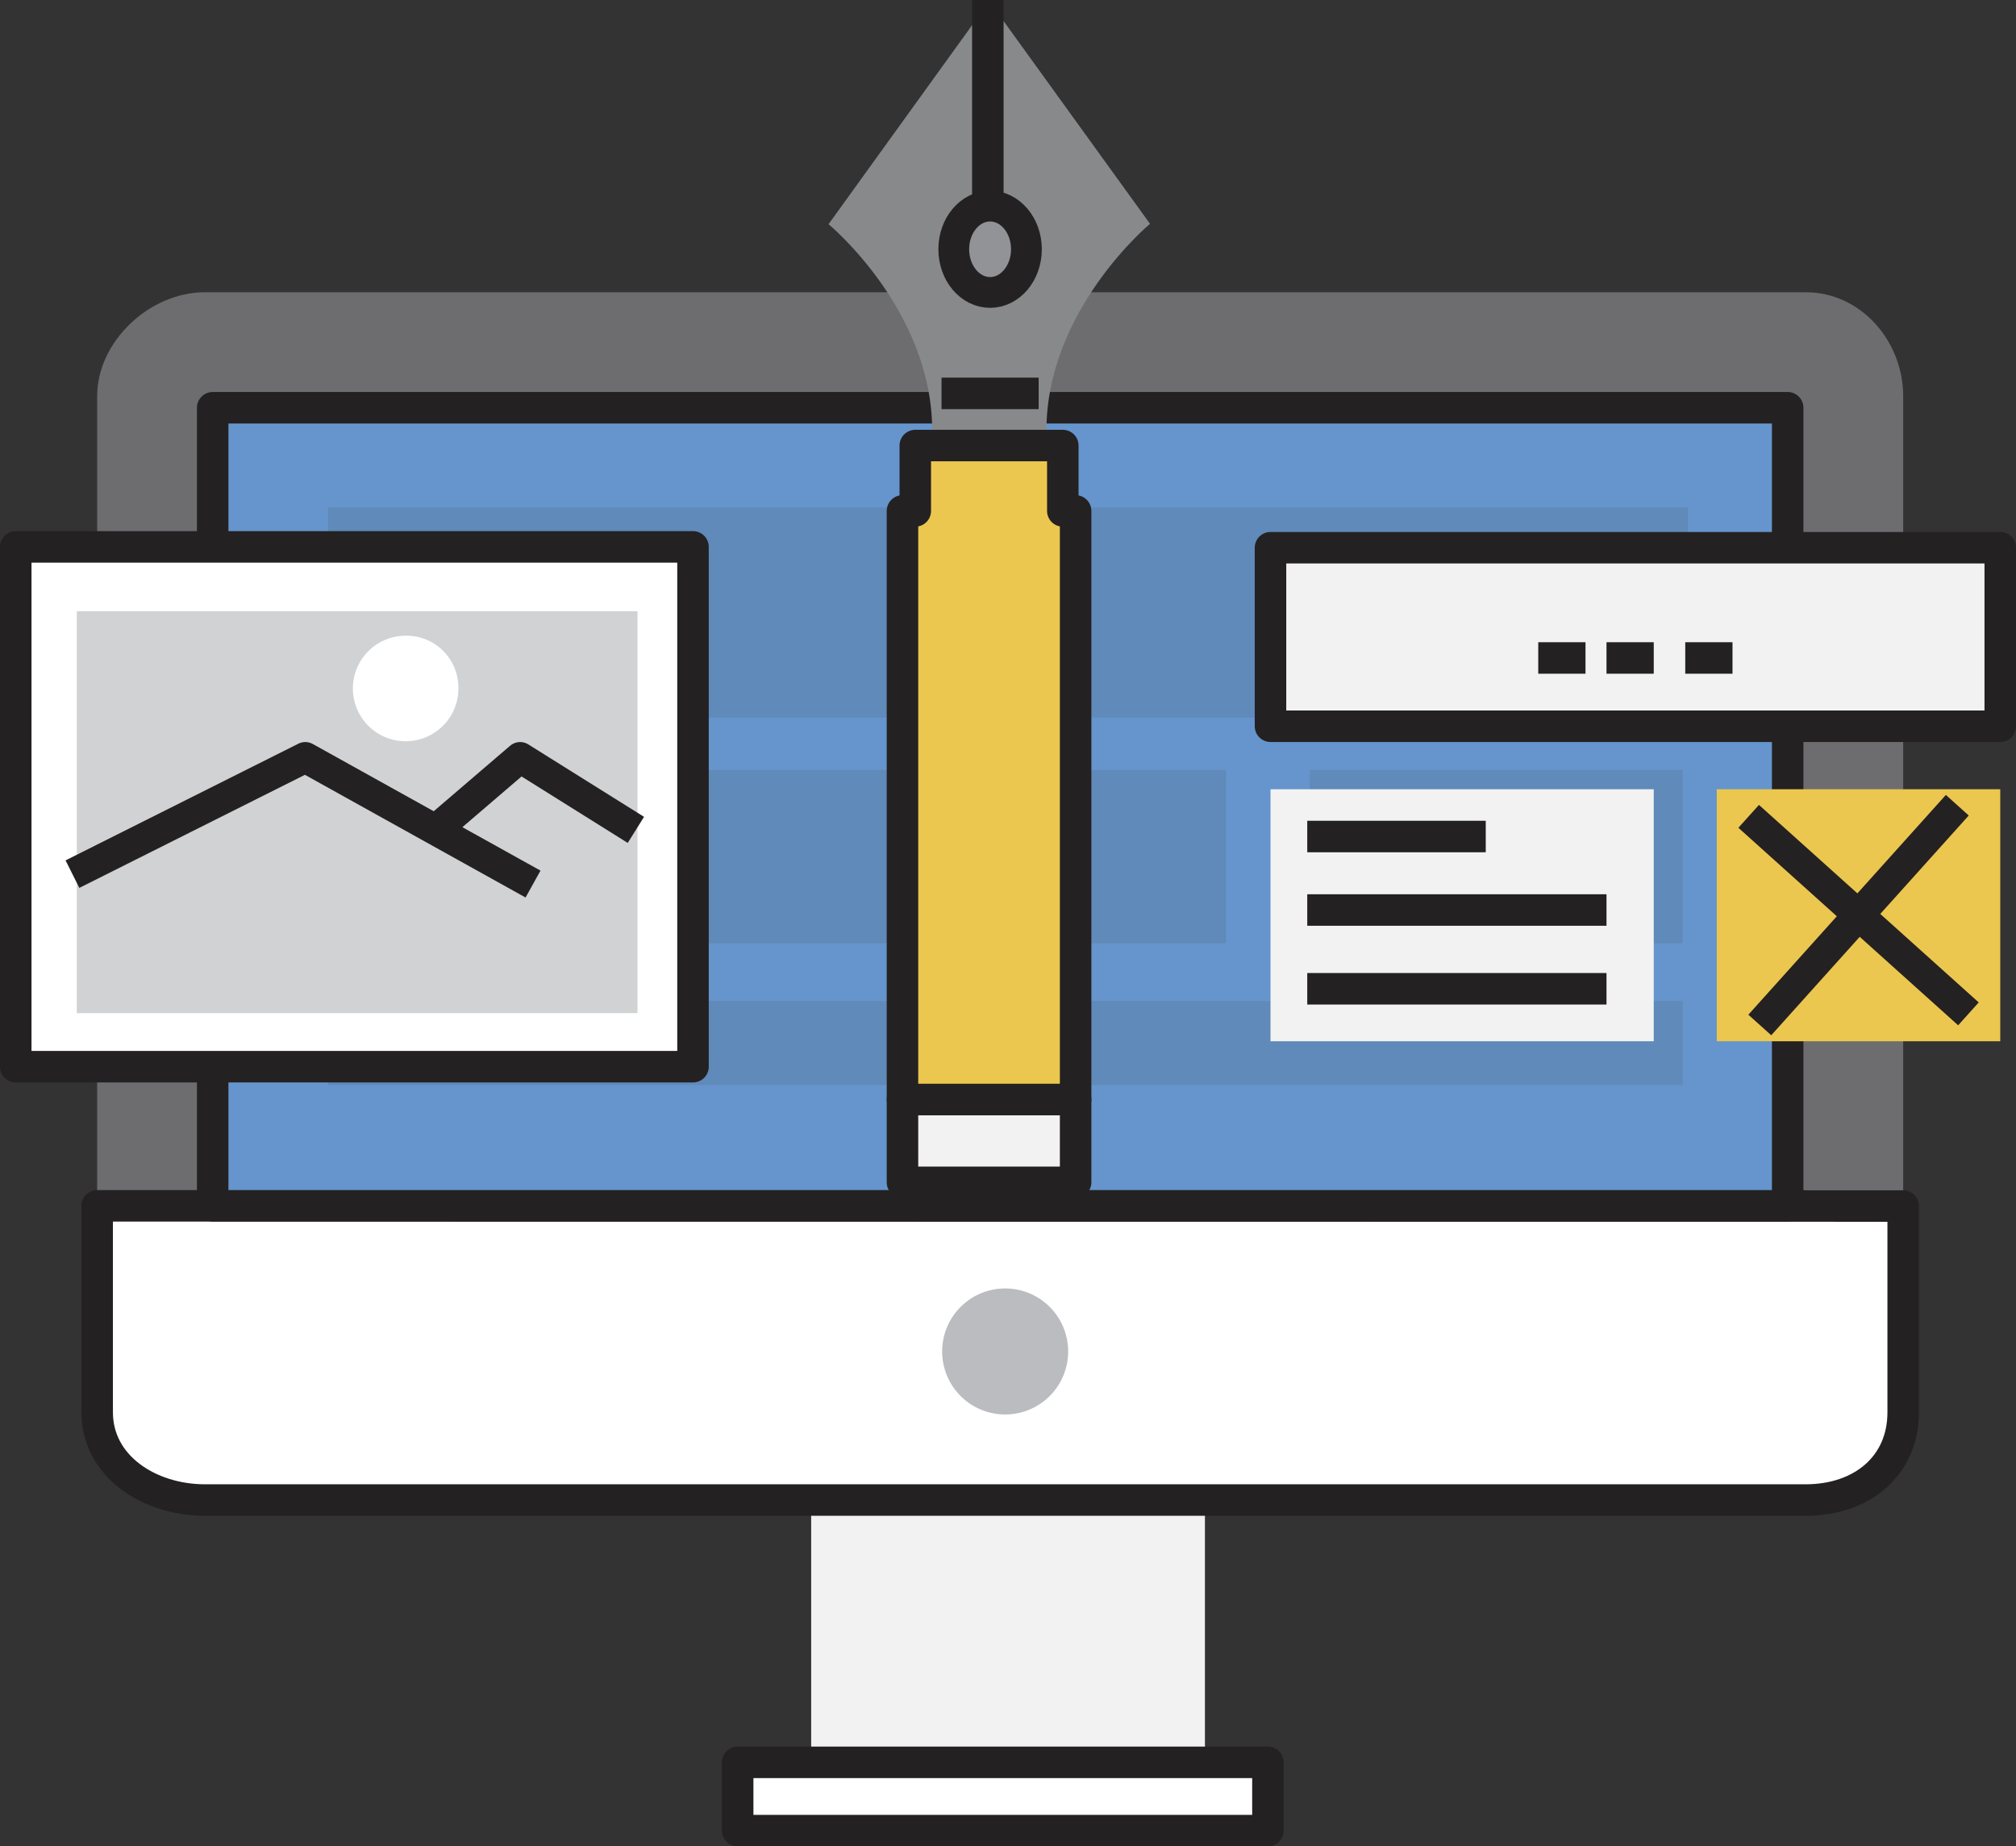 <svg xmlns="http://www.w3.org/2000/svg" viewBox="0 0 384 351.66"><rect x="0" y="0" width="384" height="351.66" fill="#333333" stroke="none"/><defs><style>.cls-1,.cls-10{fill:#f1f2f1;}.cls-2{fill:#6d6d70;}.cls-15,.cls-3{fill:#fff;}.cls-10,.cls-11,.cls-13,.cls-3,.cls-5,.cls-8,.cls-9{stroke:#242122;stroke-linejoin:round;}.cls-10,.cls-11,.cls-3,.cls-5,.cls-8{stroke-width:6px;}.cls-4{fill:#bbbcbf;}.cls-5{fill:#6595cc;}.cls-6{fill:#5f8ab9;}.cls-7{fill:#88898b;}.cls-13,.cls-8{fill:none;}.cls-9{fill:#929396;}.cls-13,.cls-9{stroke-width:5.86px;}.cls-11,.cls-12{fill:#ebc74f;}.cls-14{fill:#d1d2d3;}</style></defs><title>Asset 9</title><g id="Layer_2" data-name="Layer 2"><g id="Слой_1" data-name="Слой 1"><rect class="cls-1" x="154.51" y="285.66" width="75" height="50"/><path class="cls-2" d="M362.51,75.4c0-10.23-7.89-19.74-18.58-19.74H39.05c-10.69,0-20.54,9.51-20.54,19.74V229.66h344Z"/><path class="cls-3" d="M18.51,229.66V269c0,10.24,9.85,16.7,20.54,16.7H343.93c10.69,0,18.58-6.46,18.58-16.7v-39.3Z"/><path class="cls-4" d="M203.46,257.4a12,12,0,1,1-12-12A12,12,0,0,1,203.46,257.4Z"/><rect class="cls-3" x="140.51" y="335.66" width="101" height="13"/><rect class="cls-5" x="40.51" y="77.66" width="300" height="152"/><rect class="cls-6" x="62.51" y="96.66" width="259" height="40"/><rect class="cls-6" x="62.51" y="146.66" width="171" height="33"/><rect class="cls-6" x="249.51" y="146.66" width="71" height="33"/><rect class="cls-6" x="62.51" y="190.66" width="258" height="16"/><path class="cls-7" d="M188.44,82h10.88c0-23,19.73-39.37,19.73-39.37L188.44.25,157.82,42.7S177.56,59,177.56,82Z"/><line class="cls-8" x1="188.16" x2="188.16" y2="38"/><path class="cls-9" d="M195.51,47.47c0,4.55-3.1,8.23-6.92,8.23s-6.92-3.68-6.92-8.23,3.1-8.22,6.92-8.22S195.51,42.93,195.51,47.47Z"/><rect class="cls-10" x="171.9" y="209.41" width="32.98" height="15.78"/><polygon class="cls-11" points="204.88 97.31 202.44 97.31 202.44 84.86 174.34 84.86 174.34 97.31 171.9 97.31 171.9 209.41 204.88 209.41 204.88 97.31"/><line class="cls-8" x1="179.34" y1="74.93" x2="197.84" y2="74.93"/><rect class="cls-10" x="242" y="104.32" width="139" height="34"/><rect class="cls-1" x="242" y="150.32" width="73" height="48"/><rect class="cls-12" x="327" y="150.32" width="54" height="48"/><line class="cls-8" x1="249" y1="159.32" x2="283" y2="159.32"/><line class="cls-8" x1="249" y1="173.32" x2="306" y2="173.32"/><line class="cls-8" x1="249" y1="188.32" x2="306" y2="188.32"/><line class="cls-8" x1="293" y1="125.32" x2="302" y2="125.32"/><line class="cls-8" x1="306" y1="125.32" x2="315" y2="125.32"/><line class="cls-8" x1="321" y1="125.32" x2="330" y2="125.32"/><line class="cls-13" x1="333.08" y1="155.48" x2="374.94" y2="193.1"/><line class="cls-13" x1="335.2" y1="195.22" x2="372.82" y2="153.36"/><rect class="cls-3" x="3" y="104.16" width="129" height="99"/><rect class="cls-14" x="14.63" y="116.41" width="106.8" height="76.55"/><polyline class="cls-13" points="13.8 166.49 58.15 144.26 101.53 168.38"/><polyline class="cls-13" points="82.97 158.06 99.07 144.26 121.12 158.06"/><path class="cls-15" d="M87.31,130.77a10.05,10.05,0,1,1-10-9.69A9.88,9.88,0,0,1,87.31,130.77Z"/></g></g></svg>